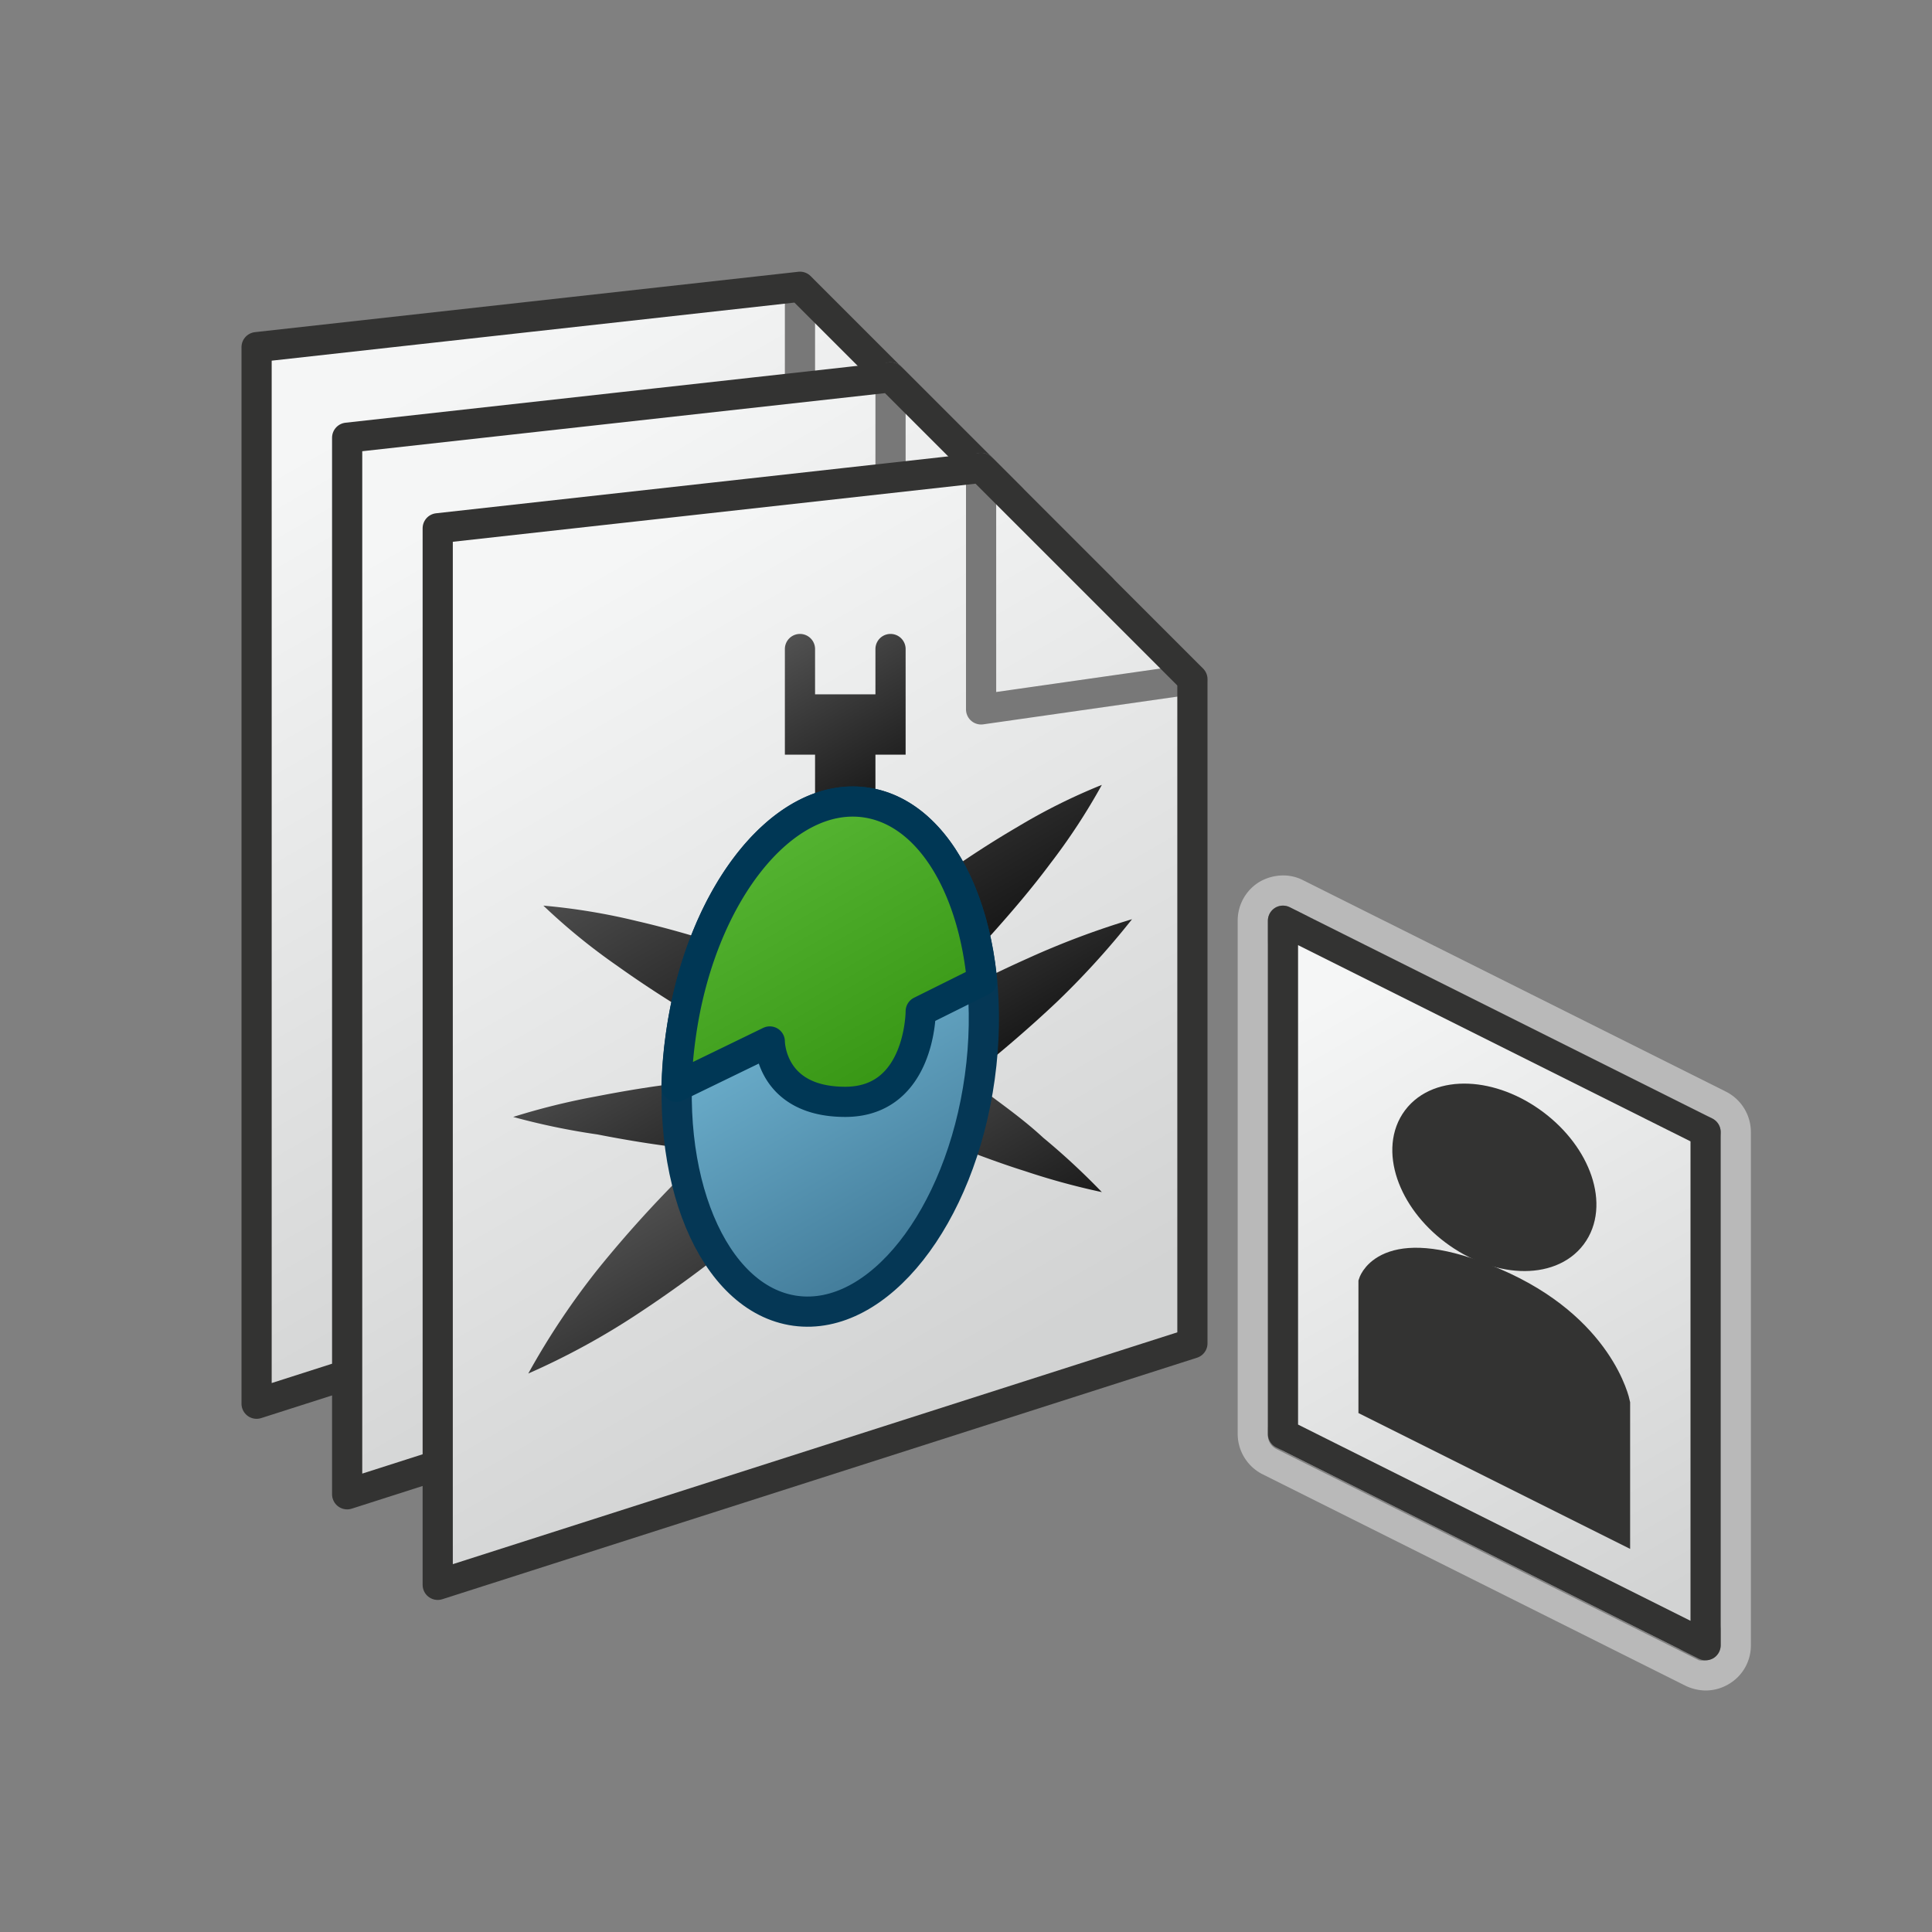 <svg xmlns="http://www.w3.org/2000/svg" xmlns:xlink="http://www.w3.org/1999/xlink" viewBox="0 0 64 64"><rect x="0" y="0" width="64" height="64" fill="#808080" stroke="none"/><defs><linearGradient id="linear-gradient" x1="11.07" y1="14.3" x2="25.99" y2="40.15" gradientUnits="userSpaceOnUse"><stop offset="0" stop-color="#f5f6f6"/><stop offset="0.99" stop-color="#d2d3d3"/></linearGradient><linearGradient id="linear-gradient-2" x1="14.07" y1="17.3" x2="28.99" y2="43.15" xlink:href="#linear-gradient"/><linearGradient id="linear-gradient-3" x1="17.07" y1="20.3" x2="31.99" y2="46.15" xlink:href="#linear-gradient"/><linearGradient id="linear-gradient-4" x1="43.99" y1="32.96" x2="55.55" y2="52.97" xlink:href="#linear-gradient"/><linearGradient id="linear-gradient-5" x1="29.84" y1="26.51" x2="26.59" y2="20.87" gradientUnits="userSpaceOnUse"><stop offset="0" stop-color="#161616"/><stop offset="1" stop-color="#515151"/></linearGradient><linearGradient id="linear-gradient-6" x1="30.07" y1="32.89" x2="25.37" y2="24.74" xlink:href="#linear-gradient-5"/><linearGradient id="linear-gradient-7" x1="29.39" y1="37.46" x2="25.45" y2="30.62" xlink:href="#linear-gradient-5"/><linearGradient id="linear-gradient-8" x1="28.46" y1="45.03" x2="24.28" y2="37.78" xlink:href="#linear-gradient-5"/><linearGradient id="linear-gradient-9" x1="32.31" y1="43.33" x2="22.63" y2="26.57" gradientTransform="translate(58.42 2.98) rotate(82.16)" gradientUnits="userSpaceOnUse"><stop offset="0" stop-color="#386f8d"/><stop offset="1" stop-color="#8dd7f4"/></linearGradient><linearGradient id="linear-gradient-10" x1="24.51" y1="28.2" x2="29.14" y2="36.23" gradientUnits="userSpaceOnUse"><stop offset="0" stop-color="#55b432"/><stop offset="1" stop-color="#379614"/></linearGradient></defs><title>ENOWDEF_AP_AppIcon</title><g id="Layer_15" data-name="Layer 15"><polygon points="8.5 46.5 8.5 11.5 26.5 9.5 33.5 16.5 33.5 38.5 8.5 46.5" fill="url(#linear-gradient)"/><polyline points="26.5 9.5 26.5 17.5 33.5 16.5" fill="none" stroke="#787878" stroke-linecap="round" stroke-linejoin="round"/><polygon points="8.5 46.5 8.5 11.5 26.5 9.5 33.5 16.5 33.5 38.5 8.5 46.5" fill="none" stroke="#333332" stroke-linecap="round" stroke-linejoin="round"/><polygon points="11.5 49.5 11.5 14.5 29.5 12.5 36.5 19.5 36.5 41.5 11.5 49.5" fill="url(#linear-gradient-2)"/><polyline points="29.5 12.5 29.5 20.5 36.5 19.5" fill="none" stroke="#787878" stroke-linecap="round" stroke-linejoin="round"/><polygon points="11.5 49.5 11.5 14.5 29.5 12.5 36.5 19.5 36.5 41.5 11.5 49.5" fill="none" stroke="#333332" stroke-linecap="round" stroke-linejoin="round"/><polygon points="14.5 52.5 14.5 17.5 32.5 15.5 39.5 22.5 39.5 44.5 14.5 52.5" fill="url(#linear-gradient-3)"/><polyline points="32.5 15.5 32.5 23.5 39.5 22.5" fill="none" stroke="#787878" stroke-linecap="round" stroke-linejoin="round"/><polygon points="14.5 52.5 14.5 17.5 32.5 15.5 39.5 22.5 39.5 44.5 14.5 52.5" fill="none" stroke="#333332" stroke-linecap="round" stroke-linejoin="round"/><g opacity="0.45"><path d="M43,31.31l13,6.5V53.69l-13-6.5V31.31m0-1a1,1,0,0,0-.53.15,1,1,0,0,0-.47.85V47.19a1,1,0,0,0,.55.9l13,6.5a1,1,0,0,0,1-.05,1,1,0,0,0,.47-.85V37.81a1,1,0,0,0-.55-.9l-13-6.5a1,1,0,0,0-.45-.1Z" fill="#fff"/><path d="M42.5,30a.54.54,0,0,1,.22.05l14,7a.51.51,0,0,1,.28.45v17a.52.52,0,0,1-.24.43.59.59,0,0,1-.26.07.54.54,0,0,1-.22,0l-14-7A.51.51,0,0,1,42,47.5v-17a.52.52,0,0,1,.24-.43A.48.48,0,0,1,42.5,30M56,53.69V37.81l-13-6.5V47.19l13,6.5M42.5,29a1.57,1.57,0,0,0-.79.22A1.5,1.5,0,0,0,41,30.5v17a1.5,1.5,0,0,0,.83,1.34l14,7a1.57,1.57,0,0,0,.67.16,1.5,1.5,0,0,0,.78-.22A1.48,1.48,0,0,0,58,54.5v-17a1.5,1.5,0,0,0-.83-1.34l-14-7A1.44,1.44,0,0,0,42.5,29ZM44,46.57V32.93l11,5.5V52.07l-11-5.5Z" fill="#fff"/></g><polygon points="42.5 30.5 42.5 47.5 56.5 54.5 56.5 37.5 42.5 30.5" stroke="#333332" stroke-linecap="round" stroke-linejoin="round" fill="url(#linear-gradient-4)"/><path d="M45.5,46.5v-4s.5-1.5,4,0,4,4,4,4v4Z" fill="#333332" stroke="#333332" stroke-miterlimit="10"/><ellipse cx="49.5" cy="39" rx="2.2" ry="3.2" transform="translate(-11.4 55.19) rotate(-53.12)" fill="#333332" stroke="#333332" stroke-miterlimit="10"/></g><g id="Layer_17" data-name="Layer 17"><path d="M30,21.5a.5.5,0,0,0-1,0V23H27V21.5a.5.5,0,0,0-1,0V25h1v2h2V25h1Z" fill="url(#linear-gradient-5)"/><path d="M18,30a20.75,20.75,0,0,1,3.09.51c1,.23,2,.52,2.94.83l-.89-.06a43.41,43.41,0,0,1,8.5-2.5l-.49.27c.83-.59,1.67-1.14,2.56-1.66A19.61,19.61,0,0,1,36.5,26a20.6,20.6,0,0,1-1.71,2.61c-.61.82-1.27,1.59-1.94,2.34l-.11.11-.38.16a42.73,42.73,0,0,1-8.5,2.5l-.6.11L23,33.66c-.87-.52-1.72-1.07-2.56-1.67A20.35,20.35,0,0,1,18,30Z" fill="url(#linear-gradient-6)"/><path d="M17,37a23,23,0,0,1,2.75-.68c.92-.18,1.83-.33,2.75-.44l-.3,0a35.79,35.79,0,0,1,4.4-1.62,37,37,0,0,1,4.55-1.05l-.37.17c1.06-.58,2.14-1.13,3.26-1.63a27.42,27.42,0,0,1,3.46-1.3A27.17,27.17,0,0,1,35,33.2c-.88.83-1.8,1.62-2.74,2.37l-.06,0-.31.12a39.16,39.16,0,0,1-4.45,1.45,35.56,35.56,0,0,1-4.6.88l-.3,0c-.92-.11-1.83-.26-2.75-.44A23,23,0,0,1,17,37Z" fill="url(#linear-gradient-7)"/><path d="M17.5,45.5A24.89,24.89,0,0,1,19.84,42,39.5,39.5,0,0,1,22.54,39l.15-.15.34-.14A45,45,0,0,1,31.65,36l.61-.12.25.19c.69.52,1.38,1,2.05,1.62a23.37,23.37,0,0,1,1.94,1.8,23.5,23.5,0,0,1-2.56-.7c-.83-.26-1.64-.57-2.45-.88l.86.07A45.1,45.1,0,0,1,24,41.34l.49-.29a40.07,40.07,0,0,1-3.3,2.43A24.34,24.34,0,0,1,17.5,45.5Z" fill="url(#linear-gradient-8)"/><ellipse cx="27.5" cy="35" rx="8.5" ry="5" transform="translate(-10.92 57.47) rotate(-82.16)" stroke="#053755" stroke-linecap="round" stroke-linejoin="round" fill="url(#linear-gradient-9)"/><path d="M32.53,32.49c-.31-3.2-1.79-5.62-3.87-5.91-2.74-.38-5.47,3.09-6.11,7.74A14.58,14.58,0,0,0,22.41,36L25.5,34.5s0,2,2.5,2,2.5-3,2.5-3Z" stroke="#003755" stroke-linecap="round" stroke-linejoin="round" fill="url(#linear-gradient-10)"/></g></svg>